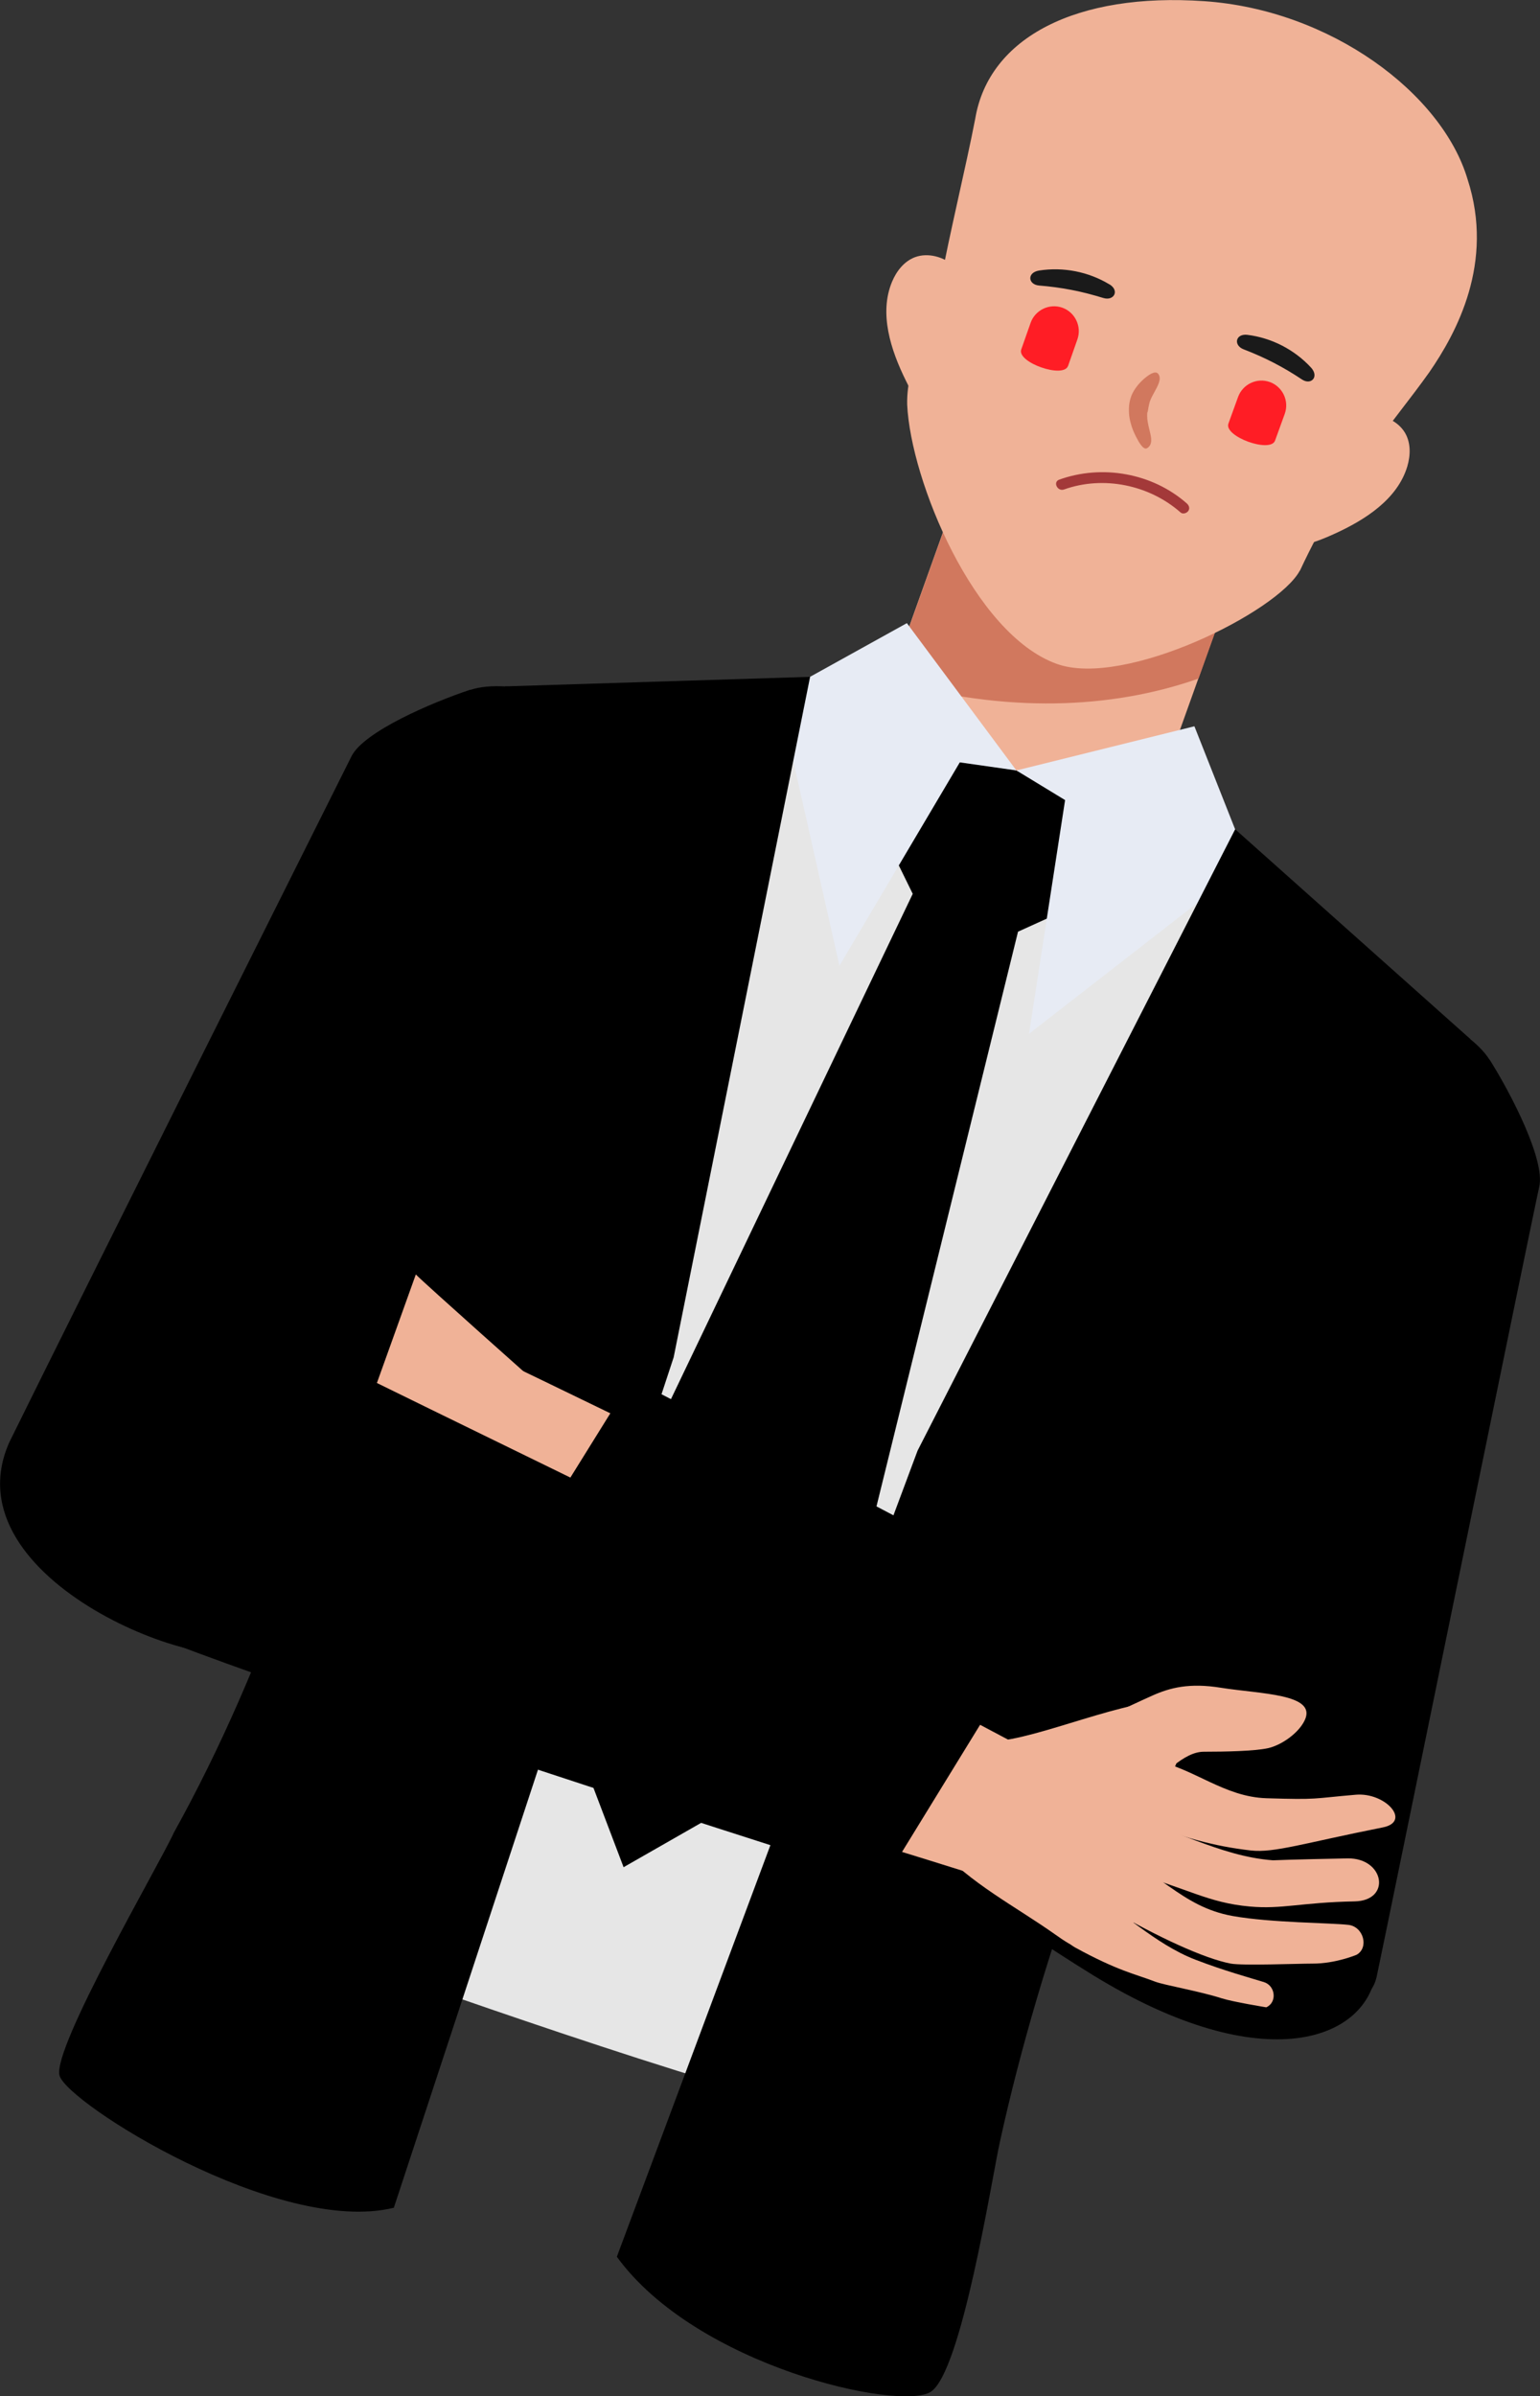 <?xml version="1.0" encoding="UTF-8"?>
<svg id="Manager_Evil" xmlns="http://www.w3.org/2000/svg"
  viewBox="0 0 105.03 163.32">
  <rect x="0" y="0" width="105.03" height="163.32" fill="#333333" stroke="none"/>
  <rect x="59.16" y="37.3" width="23.5" height="19.76" transform="translate(2.57 98.02) rotate(-70.29)" fill="#f0b297"
    stroke-width="0" />
  <path d="M84.18,39.45l-2.44,6.8c-5.97,2.09-13.13,2.37-21.04.14l4.88-13.61,18.6,6.67Z" fill="#d1785e"
    stroke-width="0" />
  <path
    d="M85.76,36.65c.74.53,1.71.68,2.62.57.9-.1,1.75-.44,2.57-.81,2.16-.97,4.36-2.39,5.03-4.62.22-.75.25-1.59-.15-2.28-.48-.82-1.49-1.26-2.45-1.24-.96.02-1.86.44-2.61,1l-5.01,7.37Z"
    fill="#f0b297" stroke-width="0" />
  <path
    d="M65.65,29.44c-.91-.06-1.75-.56-2.39-1.22-.63-.65-1.07-1.45-1.47-2.26-1.05-2.12-1.85-4.61-.95-6.76.3-.72.82-1.39,1.56-1.67.89-.33,1.95-.03,2.68.6.73.62,1.15,1.52,1.38,2.43l-.81,8.87Z"
    fill="#f0b297" stroke-width="0" />
  <path
    d="M88.66,38.89c3.09-6.62,6.3-9.97,8.82-13.52,1.85-2.68,4.46-7.46,2.61-13.15-1.74-5.86-9.34-11.55-17.96-12.14-8.67-.6-14.69,2.44-15.62,8.02-.64,3.31-1.75,7.82-2.38,11.24-.53,2.85-2.32,5.25-2.26,8.23.24,5.18,4.56,15.66,10.21,17.68,4.61,1.65,15.06-3.54,16.57-6.36Z"
    fill="#f0b297" stroke-width="0" />
  <path
    d="M78.27,28.09c.02-.13.04-.24.06-.34.02-.1.04-.19.06-.28.02-.09.06-.19.11-.3.05-.11.11-.23.18-.35.13-.24.27-.49.35-.71.08-.22.09-.42,0-.57-.08-.15-.2-.18-.37-.13-.17.05-.38.19-.64.41-.25.22-.55.54-.77.96-.11.21-.18.45-.22.68-.04.23-.04.46-.03.69.01.22.05.43.1.63.05.2.11.38.17.53.13.32.27.58.39.79.25.4.43.57.63.41.19-.15.27-.38.2-.77-.03-.2-.1-.43-.16-.71-.03-.14-.06-.29-.08-.45-.01-.15-.02-.32,0-.48Z"
    fill="#d1785e" stroke-width="0" />
  <path
    d="M85.06,22.82c.82.1,1.63.35,2.37.73.74.38,1.42.89,1.99,1.51.56.62,0,1.22-.63.8-.63-.42-1.27-.8-1.93-1.14-.66-.34-1.34-.64-2.04-.91-.71-.27-.57-1.08.25-.99Z"
    fill="#1a1a1a" stroke-width="0" />
  <path
    d="M75.66,19.38c-.71-.43-1.5-.73-2.31-.89-.82-.16-1.66-.18-2.49-.05-.83.14-.75.95,0,1.02.76.06,1.49.16,2.22.3.73.14,1.45.33,2.17.55.72.22,1.12-.5.42-.93Z"
    fill="#1a1a1a" stroke-width="0" />
  <g id="Manager_Right_Eye">
    <path
      d="M72.84,24.95l.64-1.82c.31-.88-.16-1.85-1.03-2.16h0c-.88-.31-1.85.16-2.16,1.03l-.64,1.82c-.31.88,2.88,2,3.19,1.12Z"
      fill="#ff1d25" stroke-width="0" />
  </g>
  <g id="Manager_Left_Eye">
    <path
      d="M83.78,28.87l.66-1.82c.32-.87,1.29-1.33,2.17-1.01h0c.87.32,1.33,1.29,1.01,2.17l-.66,1.82c-.32.87-3.5-.28-3.18-1.16Z"
      fill="#ff1d25" stroke-width="0" />
  </g>
  <path id="Manager_Mouth"
    d="M80.94,34.31c-2.35-2.07-5.77-2.67-8.7-1.62-.45.16-.12.83.33.67,2.69-.96,5.82-.31,7.95,1.57.15.13.41.05.52-.1.13-.18.05-.39-.1-.52h0Z"
    fill="#a33939" stroke-width="0" />
  <path
    d="M101.6,72.23c1.46,2.31,3.79,6.83,3.38,8.65-.42,1.82-10.41,50.65-11.08,53.8-1.33,6.33-18.33-6.75-17.65-10.94.68-4.19,2.91-35.7,2.91-35.7l15.9-19.96s4.99,1.71,6.53,4.15Z"
    fill="#000" stroke-width="0" />
  <path
    d="M25.1,134.03c-.55-.2-.92-.33-1.07-.39-2.76-1.03-10.14-6.38-10.67-8.67,8.76-14.77,10.32-25.01,11.83-34.91.85-5.57,3.73-17.26,3.73-17.26-.36-2.48,3.94-18.52,7.18-24.6l23.48-1.27,8.43,6.21,1.91.68,10.46.56,17.33,15.89c-1.36,6.76-8.22,21.88-10.08,23.56,0,0-5.57,11.04-8.75,15.82-5.39,8.1-10.96,16.48-13.5,33.3v.07c-.96.71-6.4,1.44-8.76.99-7.59-1.44-30.54-9.65-31.52-10Z"
    fill="#e6e6e6" stroke-width="0" />
  <polygon
    points="69.43 63.5 74.24 61.32 74.19 54.76 69.32 52.51 64.12 51.16 59.93 56.19 62.25 60.92 37.2 113.24 42.53 127.26 55.55 119.82 69.43 63.5"
    fill="#000" stroke-width="0" />
  <polygon points="81.46 49.5 69.32 52.51 72.64 54.53 70.18 70.46 85.15 58.83 81.46 49.5" fill="#e7ebf4"
    stroke-width="0" />
  <polygon points="61.85 42.47 69.32 52.51 65.46 51.96 57.25 65.82 53.08 47.33 61.85 42.47" fill="#e7ebf4"
    stroke-width="0" />
  <path
    d="M32.07,47.01c-2.6.86-7.27,2.86-8.1,4.54-.83,1.67-18.55,37.03-23.34,46.76-4.22,9.52,14.24,16.26,16.35,13.97,2.11-2.29,22.39-38.8,22.39-38.8l.39-25.52s-4.94-1.85-7.68-.94Z"
    fill="#000" stroke-width="0" />
  <path
    d="M100.26,70.8l-16.02-14.28-21.66,42.35-20.51,54.94c5.43,7.47,19.29,10.54,21.4,9.21,2.11-1.32,4.17-14.54,4.72-17.02,5.75-26.29,20.15-51.39,20.15-51.39,0,0,10.85-17.31,11.93-23.8Z"
    fill="#000" stroke-width="0" />
  <path
    d="M45.95,92.48l9.3-46.35-20.79.65c-3.29,5.69-6.55,26.17-6.55,26.17,0,0-3.11,28.65-16.05,51.95-.95,2.1-8.31,14.69-7.8,16.56.51,1.88,14.92,10.94,22.8,9.01l19.09-57.98Z"
    fill="#000" stroke-width="0" />
  <path
    d="M87.59,136.02c.62-1.16.76-14.5-3.52-17.94-4.28-3.44-48.99-24.92-48.99-24.92,0,0-3.85,3.17-4.14,6.59,0,0,30.15,23.89,34.18,26.91,4.03,3.02,21.84,10.52,22.47,9.36Z"
    fill="#f0b297" stroke-width="0" />
  <path d="M36.86,94.5s-8.01-7.12-8.5-7.64l-4.88,13.6,9.65.18,3.72-6.14Z" fill="#f0b297" stroke-width="0" />
  <path
    d="M43.09,93.97l-7.9,12.7s27.57,20.71,39.34,27.94c11.78,7.23,18.86,4.37,19.34-.37.48-4.74-.89-12.5-8.09-17.25-7.2-4.76-42.69-23.01-42.69-23.01Z"
    fill="#000" stroke-width="0" />
  <path
    d="M4.98,106.98c.49-1.23,9.51-13.83,14.89-12.75,5.38,1.08,54.75,27.45,54.75,27.45,0,0-4.89,6.33-7.07,6.42,0,0-26.48-8.37-36.19-10.56-4.92-1.11-26.87-9.33-26.38-10.56Z"
    fill="#f0b297" stroke-width="0" />
  <path
    d="M63.89,125.82c2.27,2.55,5.36,4.1,8.11,6.05,1.12.8,2.5,1.62,3.69,1.07.67-.31,1.09-.99,1.48-1.63,1.26-2.08.47-5.99,1.97-8.76,1.06-1.94,2.74-6.28,1.64-6.53-2.9-.67-9.04,2.18-12.49,2.61-.5.06-.96.26-1.36.58-1.54,1.25-4.97,4.45-3.04,6.61Z"
    fill="#f0b297" stroke-width="0" />
  <path
    d="M77.8,124.12c2.93,1.13,4.98,1.71,7.51,2,1.59.18,3.65-.51,8.99-1.57,1.99-.39.2-2.4-1.83-2.23-3.03.26-2.5.35-6.09.24-2.91-.09-4.94-2.04-7.66-2.58-1.83-.36-2.68,3.46-.93,4.13Z"
    fill="#f0b297" stroke-width="0" />
  <path
    d="M76.82,127.52c4.26,1.2,5.53,2.16,8.42,2.42,2.2.2,3.48-.28,7.15-.35,2.52-.05,2.03-2.97-.48-2.93-3.75.07-5.09.13-5.09.13-3.72-.27-6.95-2.35-10.57-3.06-2.44-.48-1.83,3.1.57,3.78Z"
    fill="#f0b297" stroke-width="0" />
  <path
    d="M75.63,130.08c3.28,1.93,6.54,3.42,8.31,3.75.82.15,4.55,0,5.57,0,1.57.01,3.01-.6,3.01-.6.86-.48.48-1.92-.56-2.04-1.21-.14-5.28-.14-7.87-.6-3.67-.65-5.02-3.24-8.54-4.3-2.37-.72-2.08,2.52.07,3.79Z"
    fill="#f0b297" stroke-width="0" />
  <path
    d="M73.32,132.73c2.94,1.61,4.11,1.81,5.46,2.33.63.24,3.07.66,4.52,1.13.78.25,3.06.62,3.06.62.75-.33.64-1.47-.16-1.72-.94-.29-2.71-.77-4.68-1.53-2.8-1.08-4.95-3.34-7.56-4.77-1.76-.97-2.41,2.97-.64,3.94Z"
    fill="#f0b297" stroke-width="0" />
  <path
    d="M77.2,122.94c2.19-2.08,3.56-3.55,4.91-3.55,1.46,0,3.44-.04,4.36-.24.92-.2,2.11-1.03,2.52-1.92.83-1.79-3.01-1.77-5.72-2.2-2.16-.35-3.48,0-4.67.53-1.48.66-6.58,3.07-6.58,3.07l5.18,4.32Z"
    fill="#f0b297" stroke-width="0" />
  <path
    d="M60.29,128.22l8.08-13.15s-44.4-21.62-48.17-23.52c-3.77-1.9-12.15.92-14.86,5.83-2.7,4.91-3.55,9.37,1.4,12.45,4.95,3.08,53.54,18.39,53.54,18.39Z"
    fill="#000" stroke-width="0" />
</svg>